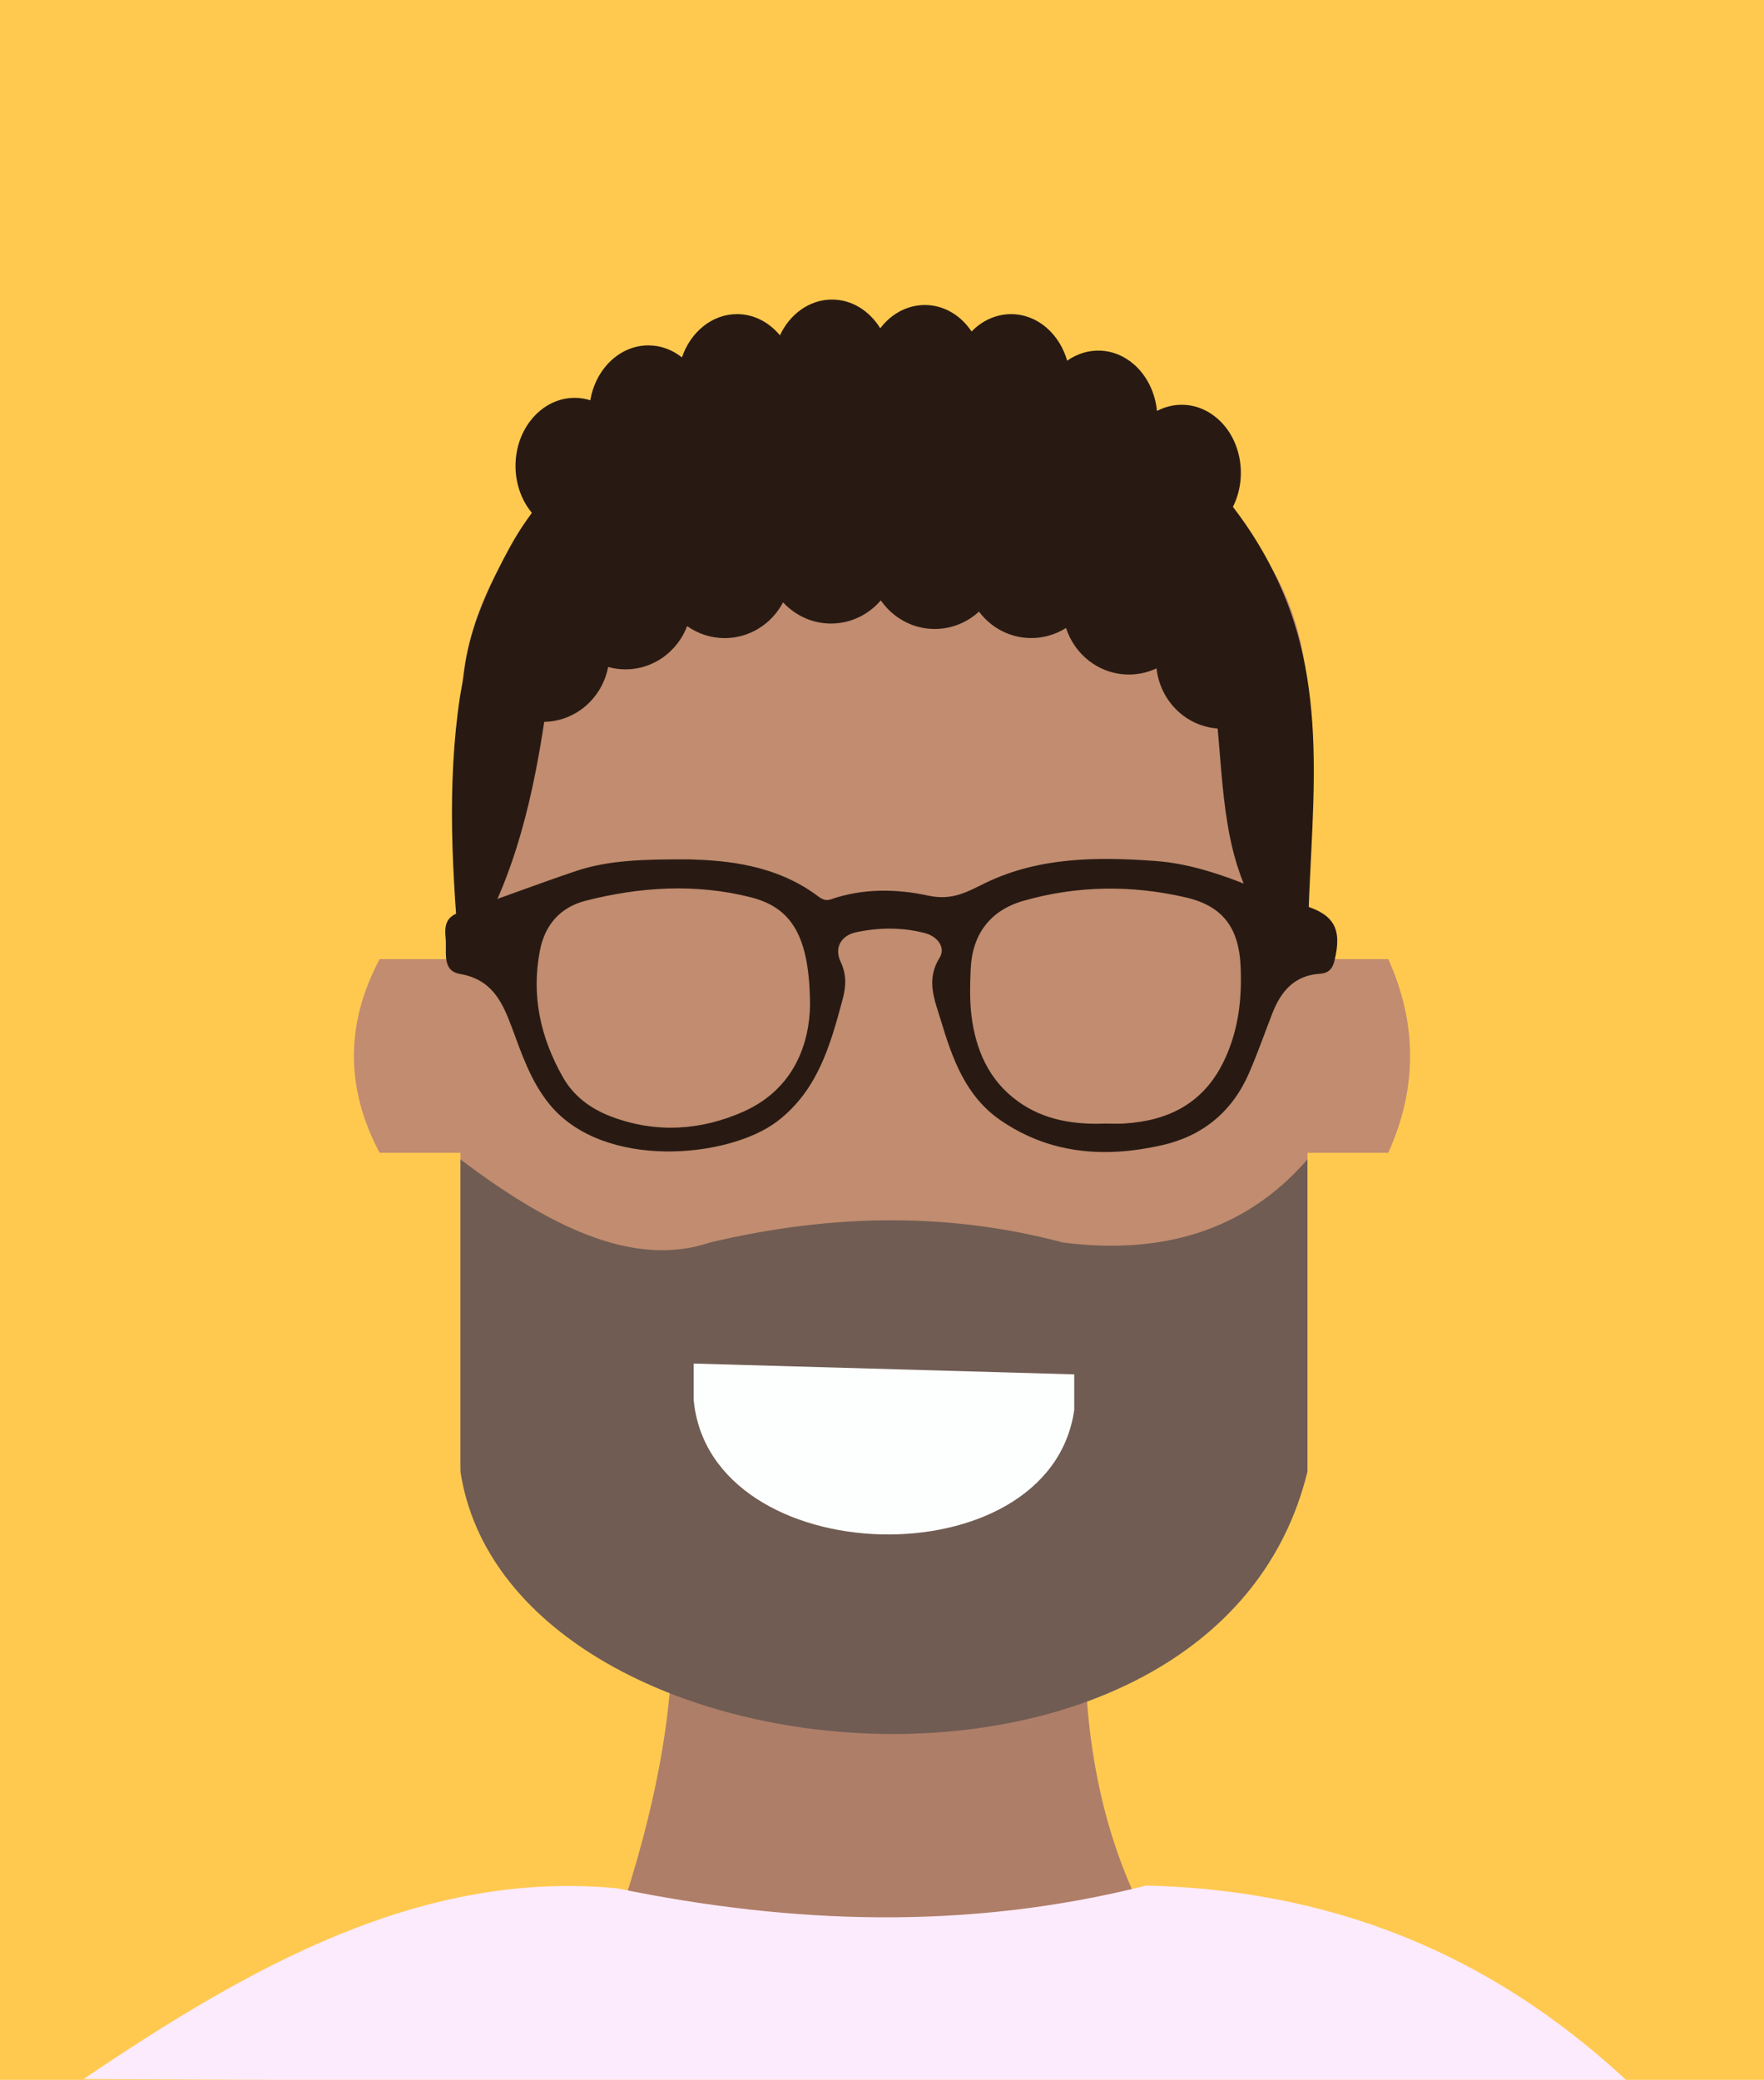 <?xml version="1.0" encoding="utf-8"?>
<!-- Generator: Adobe Illustrator 24.3.0, SVG Export Plug-In . SVG Version: 6.00 Build 0)  -->
<svg version="1.1" id="Laag_1" xmlns="http://www.w3.org/2000/svg" xmlns:xlink="http://www.w3.org/1999/xlink" x="0px" y="0px"
	 viewBox="0 0 263 310" style="enable-background:new 0 0 263 310;" xml:space="preserve">
<style type="text/css">
	.st0{fill:#FFC950;}
	.st1{fill:#AF7E68;}
	.st2{fill:#FCEBFC;}
	.st3{fill:#C18C6F;}
	.st4{fill:#705C53;}
	.st5{fill:#FDFFFE;}
	.st6{fill:#281A13;}
</style>
<rect class="st0" width="263" height="310"/>
<path class="st1" d="M100.18,239.51h61.66c-0.65,16.69,1.7,32.44,9.08,46.6c-25.08,8.56-51.47,7.97-78.87,0.42
	C97.71,269.89,100.83,254.08,100.18,239.51z"/>
<path class="st2" d="M12.46,309.88l230.92,1.02c-18.76-17.74-41.94-29.1-72.46-29.86c-26.68,6.73-52.9,5.76-78.87,0.42
	C62.94,278.65,37.43,293.01,12.46,309.88z"/>
<path class="st3" d="M206.98,142.96h-12.05v-37.71c0.27-61.89-123.66-65.13-126.28,0v37.71H56.6c-5.11,9.62-5.11,19.24,0,28.87
	h12.05v46.53c6.68,45.06,109.04,58.67,126.28,0v-46.53h12.05C211.32,162.2,211.32,152.58,206.98,142.96z"/>
<path class="st4" d="M105.84,185.2c19.22-4.56,36.55-4.28,52.65,0c14.73,1.87,27.12-1.69,36.44-12.38v46.53
	c-13.81,56.65-119.03,47.43-126.28,0v-46.53C81.64,182.6,94.29,189.1,105.84,185.2z"/>
<path class="st5" d="M103.42,203.24l56.74,1.61v5.3c-3.64,25.63-54.32,24.33-56.74-1.5V203.24z"/>
<g id="Hq3C1t_1_">
	<g>
		<path class="st6" d="M102.87,128.09c5.25,0.17,12.72,0.71,19.1,5.5c0.54,0.41,1.14,0.73,1.87,0.47c4.77-1.68,9.88-1.58,14.49-0.58
			c3.68,0.81,5.86-0.56,8.64-1.9c8-3.85,16.58-3.87,25.18-3.26c5.63,0.4,10.88,2.34,16.05,4.5c1.95,0.81,3.97,1.47,6,2.06
			c4.72,1.39,5.94,3.52,4.75,8.36c-0.29,1.19-0.92,1.83-2.17,1.9c-3.79,0.23-5.81,2.63-7.08,5.89c-1.15,2.96-2.2,5.96-3.46,8.87
			c-2.5,5.78-6.9,9.42-13.02,10.8c-8.49,1.91-16.67,1.35-24.07-3.74c-5.17-3.56-7.15-9.14-8.85-14.79c-0.91-3.04-2.31-6.05-0.22-9.4
			c0.98-1.58-0.35-3.21-2.17-3.69c-3.4-0.89-6.91-0.85-10.3-0.12c-2.16,0.47-3.3,2.25-2.26,4.44c0.91,1.92,0.78,3.7,0.27,5.59
			c-1.83,6.82-3.72,13.57-9.77,18.17c-7.22,5.47-25.79,7.26-33.86-2.49c-2.82-3.4-4.2-7.56-5.7-11.59c-1.44-3.88-3.01-7.1-7.73-7.92
			c-2.76-0.48-1.91-3.37-2.12-5.37c-0.16-1.57-0.07-3.04,1.87-3.72c5.91-2.05,11.75-4.29,17.68-6.28
			C90.71,128.24,95.63,128.06,102.87,128.09z M120.77,149.85c-0.05-10.36-2.75-14.59-8.91-16.13c-8.21-2.05-16.42-1.53-24.53,0.53
			c-3.76,0.96-6.08,3.56-6.83,7.42c-1.31,6.72,0.08,12.98,3.41,18.86c1.63,2.88,4.17,4.74,7.23,5.9c6.66,2.52,13.37,2.07,19.68-0.73
			C118.59,162.25,120.68,155.24,120.77,149.85z M164.64,167.47c1.23,0,2.1,0.05,2.96-0.01c6.61-0.4,11.81-3.01,14.84-9.24
			c2.21-4.56,2.76-9.35,2.52-14.32c-0.28-5.61-2.66-8.86-8.13-10.13c-8.09-1.88-16.24-1.79-24.25,0.5
			c-4.98,1.42-7.64,5.01-7.86,10.2c-0.1,2.3-0.16,4.64,0.12,6.91c0.63,5.15,2.63,9.7,6.96,12.8
			C155.72,167.01,160.29,167.63,164.64,167.47z"/>
	</g>
</g>
<path class="st6" d="M191.7,89.29c-1.98-4.94-4.65-9.55-7.88-13.74c2.2-4.38,1.28-10.05-2.32-13.17c-2.68-2.33-6.14-2.63-9-1.13
	c-0.27-2.66-1.44-5.2-3.45-6.95c-2.98-2.59-6.93-2.66-9.94-0.54c-0.55-1.88-1.57-3.6-3.05-4.89c-3.43-2.97-8.12-2.64-11.2,0.54
	c-0.47-0.7-1.02-1.34-1.66-1.9c-3.72-3.23-8.94-2.55-11.96,1.42c-1.6-2.59-4.22-4.28-7.19-4.28c-3.36,0-6.28,2.16-7.77,5.33
	c-1.61-1.94-3.87-3.16-6.39-3.16c-3.74,0-6.93,2.68-8.22,6.45c-1.42-1.13-3.14-1.79-5-1.79c-4.29,0-7.87,3.52-8.66,8.18
	c-0.74-0.23-1.51-0.36-2.32-0.36c-4.88,0-8.83,4.54-8.83,10.15c0,2.71,0.93,5.17,2.44,6.99c-0.44,0.6-0.86,1.2-1.28,1.81
	c-1.5,2.24-2.75,4.63-3.95,7.04c-1.24,2.5-2.48,5.41-3.26,7.76c-0.83,2.53-1.39,4.93-1.7,7.74c-0.11,0.98-0.36,1.94-0.51,2.92
	c-2.03,13.25-1.16,26.88,0.03,40.22c7.38-10.54,10.57-23.49,12.51-36.34c4.73-0.08,8.65-3.57,9.53-8.18
	c0.83,0.23,1.69,0.36,2.59,0.36c4.18,0,7.75-2.68,9.19-6.45c1.59,1.13,3.52,1.79,5.6,1.79c3.76,0,7.03-2.16,8.7-5.33
	c1.8,1.94,4.33,3.16,7.15,3.16c2.96,0,5.61-1.34,7.42-3.46c0.57,0.83,1.27,1.58,2.1,2.22c3.83,2.97,9.09,2.64,12.54-0.54
	c0.53,0.7,1.14,1.34,1.86,1.9c3.34,2.59,7.76,2.66,11.12,0.54c0.61,1.88,1.76,3.6,3.42,4.89c3,2.33,6.88,2.63,10.07,1.13
	c0.3,2.66,1.61,5.2,3.86,6.95c1.58,1.23,3.41,1.88,5.25,2.02c0.51,5.43,0.76,10.9,1.85,16.24c1.52,7.47,5.05,15.04,11.61,18.93
	C194.72,125.52,198.71,106.79,191.7,89.29z"/>
</svg>

